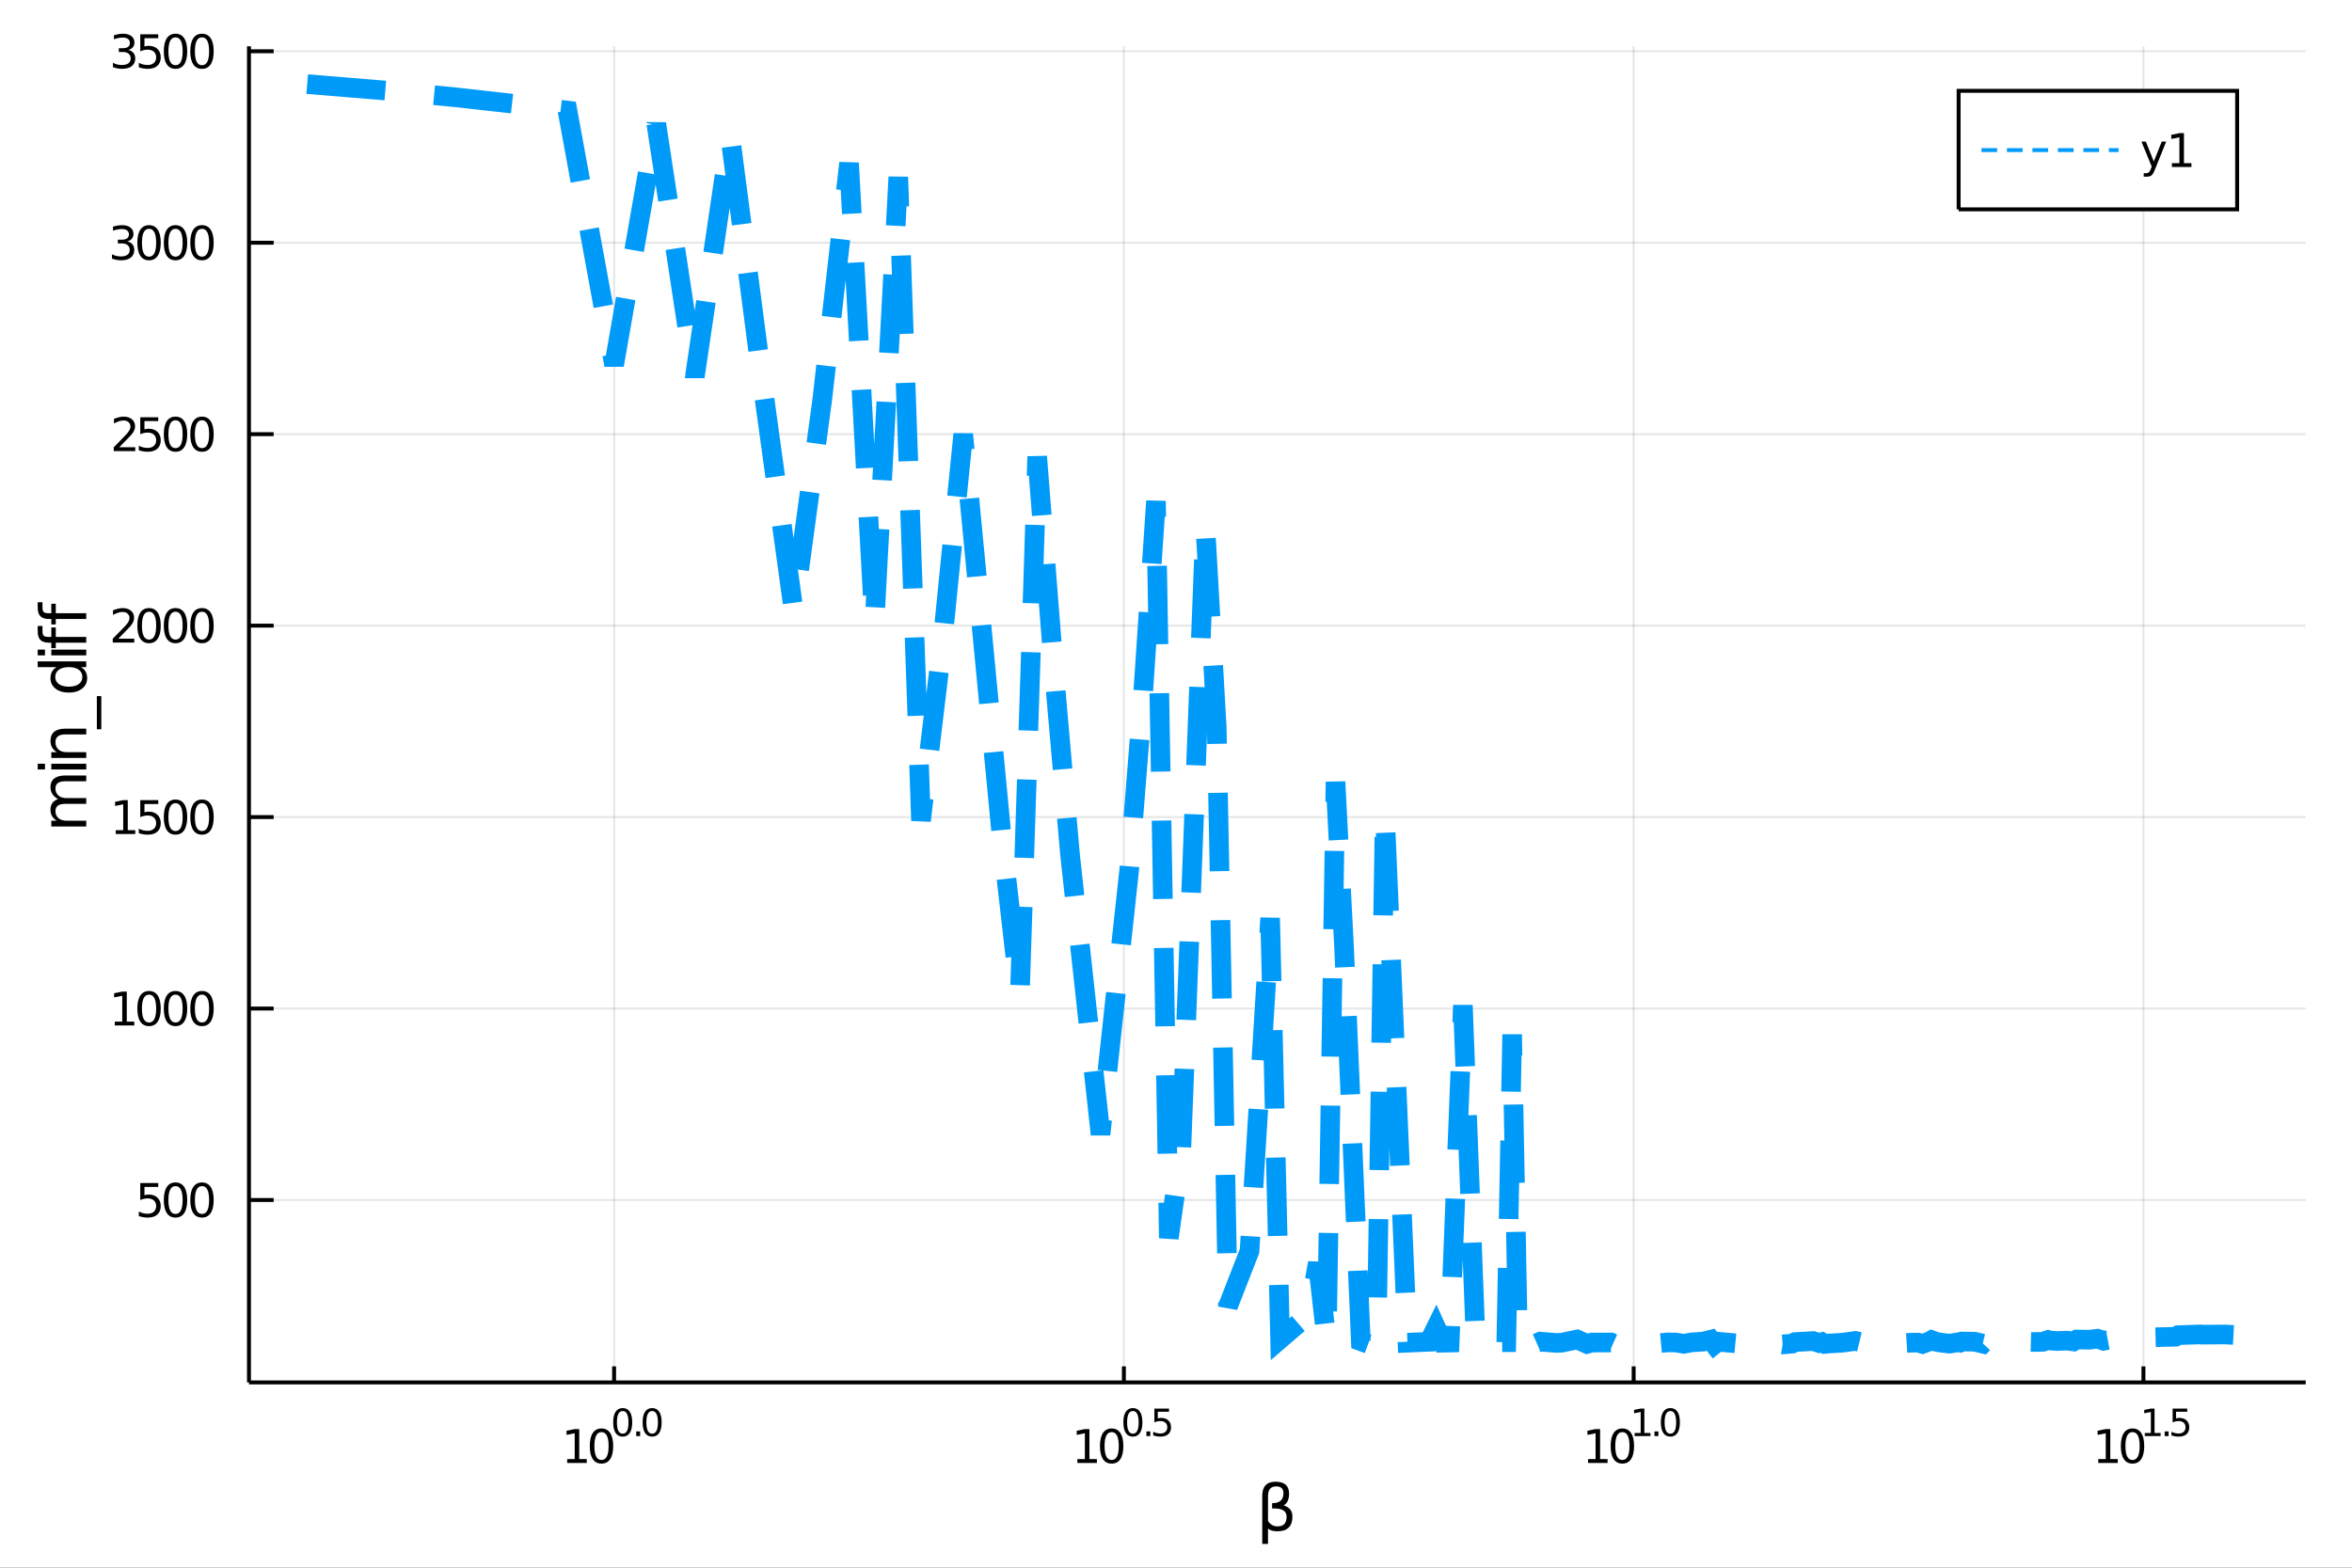 <?xml version="1.0" encoding="utf-8"?>
<svg xmlns="http://www.w3.org/2000/svg" xmlns:xlink="http://www.w3.org/1999/xlink" width="600" height="400" viewBox="0 0 2400 1600">
<rect x="0" y="0" width="2400" height="1600" fill="#333333" stroke="none"/>
<defs>
  <clipPath id="clip780">
    <rect x="0" y="0" width="2400" height="1600"/>
  </clipPath>
</defs>
<path clip-path="url(#clip780)" d="
M0 1600 L2400 1600 L2400 0 L0 0  Z
  " fill="#ffffff" fill-rule="evenodd" fill-opacity="1"/>
<defs>
  <clipPath id="clip781">
    <rect x="480" y="0" width="1681" height="1600"/>
  </clipPath>
</defs>
<path clip-path="url(#clip780)" d="
M254.056 1410.9 L2352.76 1410.9 L2352.76 47.244 L254.056 47.244  Z
  " fill="#ffffff" fill-rule="evenodd" fill-opacity="1"/>
<defs>
  <clipPath id="clip782">
    <rect x="254" y="47" width="2100" height="1365"/>
  </clipPath>
</defs>
<polyline clip-path="url(#clip782)" style="stroke:#000000; stroke-width:2; stroke-opacity:0.1; fill:none" points="
  626.634,1410.9 626.634,47.244 
  "/>
<polyline clip-path="url(#clip782)" style="stroke:#000000; stroke-width:2; stroke-opacity:0.1; fill:none" points="
  1146.82,1410.9 1146.82,47.244 
  "/>
<polyline clip-path="url(#clip782)" style="stroke:#000000; stroke-width:2; stroke-opacity:0.1; fill:none" points="
  1667,1410.9 1667,47.244 
  "/>
<polyline clip-path="url(#clip782)" style="stroke:#000000; stroke-width:2; stroke-opacity:0.1; fill:none" points="
  2187.18,1410.9 2187.18,47.244 
  "/>
<polyline clip-path="url(#clip780)" style="stroke:#000000; stroke-width:4; stroke-opacity:1; fill:none" points="
  254.056,1410.9 2352.76,1410.9 
  "/>
<polyline clip-path="url(#clip780)" style="stroke:#000000; stroke-width:4; stroke-opacity:1; fill:none" points="
  626.634,1410.9 626.634,1394.53 
  "/>
<polyline clip-path="url(#clip780)" style="stroke:#000000; stroke-width:4; stroke-opacity:1; fill:none" points="
  1146.82,1410.9 1146.82,1394.53 
  "/>
<polyline clip-path="url(#clip780)" style="stroke:#000000; stroke-width:4; stroke-opacity:1; fill:none" points="
  1667,1410.9 1667,1394.53 
  "/>
<polyline clip-path="url(#clip780)" style="stroke:#000000; stroke-width:4; stroke-opacity:1; fill:none" points="
  2187.18,1410.9 2187.18,1394.53 
  "/>
<path clip-path="url(#clip780)" d="M 0 0 M578.786 1489.17 L586.425 1489.17 L586.425 1462.8 L578.115 1464.47 L578.115 1460.21 L586.379 1458.54 L591.054 1458.54 L591.054 1489.17 L598.693 1489.17 L598.693 1493.1 L578.786 1493.1 L578.786 1489.17 Z" fill="#000000" fill-rule="evenodd" fill-opacity="1" /><path clip-path="url(#clip780)" d="M 0 0 M613.763 1461.62 Q610.152 1461.62 608.323 1465.19 Q606.517 1468.73 606.517 1475.86 Q606.517 1482.97 608.323 1486.53 Q610.152 1490.07 613.763 1490.07 Q617.397 1490.07 619.202 1486.53 Q621.031 1482.97 621.031 1475.86 Q621.031 1468.73 619.202 1465.19 Q617.397 1461.62 613.763 1461.62 M613.763 1457.92 Q619.573 1457.92 622.628 1462.53 Q625.707 1467.11 625.707 1475.86 Q625.707 1484.59 622.628 1489.19 Q619.573 1493.78 613.763 1493.78 Q607.953 1493.78 604.874 1489.19 Q601.818 1484.59 601.818 1475.86 Q601.818 1467.11 604.874 1462.53 Q607.953 1457.92 613.763 1457.92 Z" fill="#000000" fill-rule="evenodd" fill-opacity="1" /><path clip-path="url(#clip780)" d="M 0 0 M635.412 1440.11 Q632.478 1440.11 630.992 1443.01 Q629.525 1445.89 629.525 1451.68 Q629.525 1457.46 630.992 1460.35 Q632.478 1463.23 635.412 1463.23 Q638.365 1463.23 639.832 1460.35 Q641.318 1457.46 641.318 1451.68 Q641.318 1445.89 639.832 1443.01 Q638.365 1440.11 635.412 1440.11 M635.412 1437.11 Q640.133 1437.11 642.615 1440.85 Q645.117 1444.57 645.117 1451.68 Q645.117 1458.77 642.615 1462.51 Q640.133 1466.24 635.412 1466.24 Q630.691 1466.24 628.19 1462.51 Q625.707 1458.77 625.707 1451.68 Q625.707 1444.57 628.19 1440.85 Q630.691 1437.11 635.412 1437.11 Z" fill="#000000" fill-rule="evenodd" fill-opacity="1" /><path clip-path="url(#clip780)" d="M 0 0 M649.236 1460.92 L653.204 1460.92 L653.204 1465.69 L649.236 1465.69 L649.236 1460.92 Z" fill="#000000" fill-rule="evenodd" fill-opacity="1" /><path clip-path="url(#clip780)" d="M 0 0 M665.448 1440.11 Q662.514 1440.11 661.028 1443.01 Q659.561 1445.89 659.561 1451.68 Q659.561 1457.46 661.028 1460.35 Q662.514 1463.23 665.448 1463.23 Q668.401 1463.23 669.868 1460.35 Q671.354 1457.46 671.354 1451.68 Q671.354 1445.89 669.868 1443.01 Q668.401 1440.11 665.448 1440.11 M665.448 1437.11 Q670.169 1437.11 672.651 1440.85 Q675.153 1444.57 675.153 1451.68 Q675.153 1458.77 672.651 1462.51 Q670.169 1466.24 665.448 1466.24 Q660.727 1466.24 658.226 1462.51 Q655.743 1458.77 655.743 1451.68 Q655.743 1444.57 658.226 1440.85 Q660.727 1437.11 665.448 1437.11 Z" fill="#000000" fill-rule="evenodd" fill-opacity="1" /><path clip-path="url(#clip780)" d="M 0 0 M1099.37 1489.17 L1107.01 1489.17 L1107.01 1462.8 L1098.7 1464.47 L1098.7 1460.21 L1106.96 1458.54 L1111.64 1458.54 L1111.64 1489.17 L1119.28 1489.17 L1119.28 1493.1 L1099.37 1493.1 L1099.37 1489.17 Z" fill="#000000" fill-rule="evenodd" fill-opacity="1" /><path clip-path="url(#clip780)" d="M 0 0 M1134.35 1461.62 Q1130.74 1461.62 1128.91 1465.19 Q1127.1 1468.73 1127.1 1475.86 Q1127.1 1482.97 1128.91 1486.53 Q1130.74 1490.07 1134.35 1490.07 Q1137.98 1490.07 1139.79 1486.53 Q1141.62 1482.97 1141.62 1475.86 Q1141.62 1468.73 1139.79 1465.19 Q1137.98 1461.62 1134.35 1461.62 M1134.35 1457.92 Q1140.16 1457.92 1143.21 1462.53 Q1146.29 1467.11 1146.29 1475.86 Q1146.29 1484.59 1143.21 1489.19 Q1140.16 1493.78 1134.35 1493.78 Q1128.54 1493.78 1125.46 1489.19 Q1122.4 1484.59 1122.4 1475.86 Q1122.4 1467.11 1125.46 1462.53 Q1128.54 1457.92 1134.35 1457.92 Z" fill="#000000" fill-rule="evenodd" fill-opacity="1" /><path clip-path="url(#clip780)" d="M 0 0 M1156 1440.11 Q1153.06 1440.11 1151.58 1443.01 Q1150.11 1445.89 1150.11 1451.68 Q1150.11 1457.46 1151.58 1460.35 Q1153.06 1463.23 1156 1463.23 Q1158.95 1463.23 1160.42 1460.35 Q1161.9 1457.46 1161.9 1451.68 Q1161.9 1445.89 1160.42 1443.01 Q1158.95 1440.11 1156 1440.11 M1156 1437.11 Q1160.72 1437.11 1163.2 1440.85 Q1165.7 1444.57 1165.7 1451.68 Q1165.7 1458.77 1163.2 1462.51 Q1160.72 1466.24 1156 1466.24 Q1151.28 1466.24 1148.78 1462.51 Q1146.29 1458.77 1146.29 1451.68 Q1146.29 1444.57 1148.78 1440.85 Q1151.28 1437.11 1156 1437.11 Z" fill="#000000" fill-rule="evenodd" fill-opacity="1" /><path clip-path="url(#clip780)" d="M 0 0 M1169.82 1460.92 L1173.79 1460.92 L1173.79 1465.69 L1169.82 1465.69 L1169.82 1460.92 Z" fill="#000000" fill-rule="evenodd" fill-opacity="1" /><path clip-path="url(#clip780)" d="M 0 0 M1177.95 1437.61 L1192.86 1437.61 L1192.86 1440.81 L1181.43 1440.81 L1181.43 1447.69 Q1182.25 1447.41 1183.08 1447.28 Q1183.91 1447.13 1184.74 1447.13 Q1189.44 1447.13 1192.18 1449.71 Q1194.93 1452.28 1194.93 1456.68 Q1194.93 1461.22 1192.11 1463.74 Q1189.29 1466.24 1184.15 1466.24 Q1182.39 1466.24 1180.54 1465.94 Q1178.72 1465.64 1176.76 1465.04 L1176.76 1461.22 Q1178.45 1462.14 1180.26 1462.59 Q1182.07 1463.04 1184.08 1463.04 Q1187.33 1463.04 1189.23 1461.33 Q1191.13 1459.62 1191.13 1456.68 Q1191.13 1453.75 1189.23 1452.04 Q1187.33 1450.33 1184.08 1450.33 Q1182.55 1450.33 1181.03 1450.67 Q1179.53 1451 1177.95 1451.72 L1177.95 1437.61 Z" fill="#000000" fill-rule="evenodd" fill-opacity="1" /><path clip-path="url(#clip780)" d="M 0 0 M1620.49 1489.17 L1628.13 1489.17 L1628.13 1462.8 L1619.82 1464.47 L1619.82 1460.21 L1628.09 1458.54 L1632.76 1458.54 L1632.76 1489.17 L1640.4 1489.17 L1640.4 1493.1 L1620.49 1493.1 L1620.49 1489.17 Z" fill="#000000" fill-rule="evenodd" fill-opacity="1" /><path clip-path="url(#clip780)" d="M 0 0 M1655.47 1461.62 Q1651.86 1461.62 1650.03 1465.19 Q1648.23 1468.73 1648.23 1475.86 Q1648.23 1482.97 1650.03 1486.53 Q1651.86 1490.07 1655.47 1490.07 Q1659.11 1490.07 1660.91 1486.53 Q1662.74 1482.97 1662.74 1475.86 Q1662.74 1468.73 1660.91 1465.19 Q1659.11 1461.62 1655.47 1461.62 M1655.47 1457.92 Q1661.28 1457.92 1664.34 1462.53 Q1667.42 1467.11 1667.42 1475.86 Q1667.42 1484.59 1664.34 1489.19 Q1661.28 1493.78 1655.47 1493.78 Q1649.66 1493.78 1646.58 1489.19 Q1643.53 1484.59 1643.53 1475.86 Q1643.53 1467.11 1646.58 1462.53 Q1649.66 1457.92 1655.47 1457.92 Z" fill="#000000" fill-rule="evenodd" fill-opacity="1" /><path clip-path="url(#clip780)" d="M 0 0 M1667.96 1462.5 L1674.17 1462.5 L1674.17 1441.07 L1667.42 1442.43 L1667.42 1438.97 L1674.13 1437.61 L1677.93 1437.61 L1677.93 1462.5 L1684.14 1462.5 L1684.14 1465.69 L1667.96 1465.69 L1667.96 1462.5 Z" fill="#000000" fill-rule="evenodd" fill-opacity="1" /><path clip-path="url(#clip780)" d="M 0 0 M1688.25 1460.92 L1692.22 1460.92 L1692.22 1465.69 L1688.25 1465.69 L1688.25 1460.92 Z" fill="#000000" fill-rule="evenodd" fill-opacity="1" /><path clip-path="url(#clip780)" d="M 0 0 M1704.47 1440.11 Q1701.53 1440.11 1700.05 1443.01 Q1698.58 1445.89 1698.58 1451.68 Q1698.58 1457.46 1700.05 1460.35 Q1701.53 1463.23 1704.47 1463.23 Q1707.42 1463.23 1708.89 1460.35 Q1710.37 1457.46 1710.37 1451.68 Q1710.37 1445.89 1708.89 1443.01 Q1707.42 1440.11 1704.47 1440.11 M1704.47 1437.11 Q1709.19 1437.11 1711.67 1440.85 Q1714.17 1444.57 1714.17 1451.68 Q1714.17 1458.77 1711.67 1462.51 Q1709.19 1466.24 1704.47 1466.24 Q1699.75 1466.24 1697.24 1462.51 Q1694.76 1458.77 1694.76 1451.68 Q1694.76 1444.57 1697.24 1440.85 Q1699.75 1437.11 1704.47 1437.11 Z" fill="#000000" fill-rule="evenodd" fill-opacity="1" /><path clip-path="url(#clip780)" d="M 0 0 M2141.08 1489.17 L2148.72 1489.17 L2148.72 1462.8 L2140.41 1464.47 L2140.41 1460.21 L2148.67 1458.54 L2153.35 1458.54 L2153.35 1489.17 L2160.99 1489.17 L2160.99 1493.1 L2141.08 1493.1 L2141.08 1489.17 Z" fill="#000000" fill-rule="evenodd" fill-opacity="1" /><path clip-path="url(#clip780)" d="M 0 0 M2176.06 1461.62 Q2172.45 1461.62 2170.62 1465.19 Q2168.81 1468.73 2168.81 1475.86 Q2168.81 1482.97 2170.62 1486.53 Q2172.45 1490.07 2176.06 1490.07 Q2179.69 1490.07 2181.5 1486.53 Q2183.33 1482.97 2183.33 1475.86 Q2183.33 1468.73 2181.5 1465.19 Q2179.69 1461.62 2176.06 1461.62 M2176.06 1457.92 Q2181.87 1457.92 2184.92 1462.53 Q2188 1467.11 2188 1475.86 Q2188 1484.59 2184.92 1489.19 Q2181.87 1493.78 2176.06 1493.78 Q2170.25 1493.78 2167.17 1489.19 Q2164.11 1484.59 2164.11 1475.86 Q2164.11 1467.11 2167.17 1462.53 Q2170.25 1457.92 2176.06 1457.92 Z" fill="#000000" fill-rule="evenodd" fill-opacity="1" /><path clip-path="url(#clip780)" d="M 0 0 M2188.55 1462.5 L2194.75 1462.5 L2194.75 1441.07 L2188 1442.43 L2188 1438.97 L2194.72 1437.61 L2198.52 1437.61 L2198.52 1462.5 L2204.72 1462.5 L2204.72 1465.69 L2188.55 1465.69 L2188.55 1462.5 Z" fill="#000000" fill-rule="evenodd" fill-opacity="1" /><path clip-path="url(#clip780)" d="M 0 0 M2208.84 1460.92 L2212.81 1460.92 L2212.81 1465.69 L2208.84 1465.69 L2208.84 1460.92 Z" fill="#000000" fill-rule="evenodd" fill-opacity="1" /><path clip-path="url(#clip780)" d="M 0 0 M2216.97 1437.61 L2231.88 1437.61 L2231.88 1440.81 L2220.45 1440.81 L2220.45 1447.69 Q2221.27 1447.41 2222.1 1447.28 Q2222.93 1447.13 2223.76 1447.13 Q2228.46 1447.13 2231.2 1449.71 Q2233.95 1452.28 2233.95 1456.68 Q2233.95 1461.22 2231.13 1463.74 Q2228.31 1466.24 2223.17 1466.24 Q2221.4 1466.24 2219.56 1465.94 Q2217.74 1465.64 2215.78 1465.04 L2215.78 1461.22 Q2217.47 1462.14 2219.28 1462.59 Q2221.08 1463.04 2223.1 1463.04 Q2226.35 1463.04 2228.25 1461.33 Q2230.15 1459.62 2230.15 1456.68 Q2230.15 1453.75 2228.25 1452.04 Q2226.35 1450.33 2223.1 1450.33 Q2221.57 1450.33 2220.05 1450.67 Q2218.55 1451 2216.97 1451.72 L2216.97 1437.61 Z" fill="#000000" fill-rule="evenodd" fill-opacity="1" /><path clip-path="url(#clip780)" d="M 0 0 M1293.89 1559.99 L1293.89 1575.74 L1288 1575.74 L1288 1526.76 Q1288 1512.25 1301.56 1512.25 Q1315.37 1512.25 1315.37 1524.5 Q1315.37 1533.22 1309.9 1536.4 Q1318.81 1539.27 1318.81 1547.77 Q1318.81 1562.85 1303.47 1562.85 Q1296.72 1562.85 1293.89 1559.99 M1293.89 1552.35 Q1297.42 1557.86 1303.69 1557.86 Q1312.86 1557.86 1312.86 1547.86 Q1312.86 1538.89 1298.09 1539.59 L1298.09 1534.18 Q1309.64 1534.18 1309.64 1523.99 Q1309.64 1517.02 1302.2 1517.02 Q1293.89 1517.02 1293.89 1526.95 L1293.89 1552.35 Z" fill="#000000" fill-rule="evenodd" fill-opacity="1" /><polyline clip-path="url(#clip782)" style="stroke:#000000; stroke-width:2; stroke-opacity:0.1; fill:none" points="
  254.056,1224.73 2352.76,1224.73 
  "/>
<polyline clip-path="url(#clip782)" style="stroke:#000000; stroke-width:2; stroke-opacity:0.1; fill:none" points="
  254.056,1029.33 2352.76,1029.33 
  "/>
<polyline clip-path="url(#clip782)" style="stroke:#000000; stroke-width:2; stroke-opacity:0.1; fill:none" points="
  254.056,833.926 2352.76,833.926 
  "/>
<polyline clip-path="url(#clip782)" style="stroke:#000000; stroke-width:2; stroke-opacity:0.1; fill:none" points="
  254.056,638.524 2352.76,638.524 
  "/>
<polyline clip-path="url(#clip782)" style="stroke:#000000; stroke-width:2; stroke-opacity:0.1; fill:none" points="
  254.056,443.122 2352.76,443.122 
  "/>
<polyline clip-path="url(#clip782)" style="stroke:#000000; stroke-width:2; stroke-opacity:0.1; fill:none" points="
  254.056,247.72 2352.76,247.72 
  "/>
<polyline clip-path="url(#clip782)" style="stroke:#000000; stroke-width:2; stroke-opacity:0.1; fill:none" points="
  254.056,52.318 2352.76,52.318 
  "/>
<polyline clip-path="url(#clip780)" style="stroke:#000000; stroke-width:4; stroke-opacity:1; fill:none" points="
  254.056,1410.9 254.056,47.244 
  "/>
<polyline clip-path="url(#clip780)" style="stroke:#000000; stroke-width:4; stroke-opacity:1; fill:none" points="
  254.056,1224.73 279.24,1224.73 
  "/>
<polyline clip-path="url(#clip780)" style="stroke:#000000; stroke-width:4; stroke-opacity:1; fill:none" points="
  254.056,1029.33 279.24,1029.33 
  "/>
<polyline clip-path="url(#clip780)" style="stroke:#000000; stroke-width:4; stroke-opacity:1; fill:none" points="
  254.056,833.926 279.24,833.926 
  "/>
<polyline clip-path="url(#clip780)" style="stroke:#000000; stroke-width:4; stroke-opacity:1; fill:none" points="
  254.056,638.524 279.24,638.524 
  "/>
<polyline clip-path="url(#clip780)" style="stroke:#000000; stroke-width:4; stroke-opacity:1; fill:none" points="
  254.056,443.122 279.24,443.122 
  "/>
<polyline clip-path="url(#clip780)" style="stroke:#000000; stroke-width:4; stroke-opacity:1; fill:none" points="
  254.056,247.72 279.24,247.72 
  "/>
<polyline clip-path="url(#clip780)" style="stroke:#000000; stroke-width:4; stroke-opacity:1; fill:none" points="
  254.056,52.318 279.24,52.318 
  "/>
<path clip-path="url(#clip780)" d="M 0 0 M143.126 1207.45 L161.482 1207.45 L161.482 1211.39 L147.408 1211.39 L147.408 1219.86 Q148.427 1219.51 149.445 1219.35 Q150.464 1219.16 151.482 1219.16 Q157.269 1219.16 160.649 1222.33 Q164.028 1225.51 164.028 1230.92 Q164.028 1236.5 160.556 1239.6 Q157.084 1242.68 150.765 1242.68 Q148.589 1242.68 146.32 1242.31 Q144.075 1241.94 141.667 1241.2 L141.667 1236.5 Q143.751 1237.64 145.973 1238.19 Q148.195 1238.75 150.672 1238.75 Q154.677 1238.75 157.015 1236.64 Q159.353 1234.53 159.353 1230.92 Q159.353 1227.31 157.015 1225.2 Q154.677 1223.1 150.672 1223.1 Q148.797 1223.1 146.922 1223.51 Q145.07 1223.93 143.126 1224.81 L143.126 1207.45 Z" fill="#000000" fill-rule="evenodd" fill-opacity="1" /><path clip-path="url(#clip780)" d="M 0 0 M179.098 1210.53 Q175.487 1210.53 173.658 1214.09 Q171.852 1217.64 171.852 1224.76 Q171.852 1231.87 173.658 1235.44 Q175.487 1238.98 179.098 1238.98 Q182.732 1238.98 184.538 1235.44 Q186.366 1231.87 186.366 1224.76 Q186.366 1217.64 184.538 1214.09 Q182.732 1210.53 179.098 1210.53 M179.098 1206.83 Q184.908 1206.83 187.963 1211.43 Q191.042 1216.02 191.042 1224.76 Q191.042 1233.49 187.963 1238.1 Q184.908 1242.68 179.098 1242.68 Q173.288 1242.68 170.209 1238.1 Q167.153 1233.49 167.153 1224.76 Q167.153 1216.02 170.209 1211.43 Q173.288 1206.83 179.098 1206.83 Z" fill="#000000" fill-rule="evenodd" fill-opacity="1" /><path clip-path="url(#clip780)" d="M 0 0 M206.112 1210.53 Q202.5 1210.53 200.672 1214.09 Q198.866 1217.64 198.866 1224.76 Q198.866 1231.87 200.672 1235.44 Q202.5 1238.98 206.112 1238.98 Q209.746 1238.98 211.551 1235.44 Q213.38 1231.87 213.38 1224.76 Q213.38 1217.64 211.551 1214.09 Q209.746 1210.53 206.112 1210.53 M206.112 1206.83 Q211.922 1206.83 214.977 1211.43 Q218.056 1216.02 218.056 1224.76 Q218.056 1233.49 214.977 1238.1 Q211.922 1242.68 206.112 1242.68 Q200.301 1242.68 197.223 1238.1 Q194.167 1233.49 194.167 1224.76 Q194.167 1216.02 197.223 1211.43 Q200.301 1206.83 206.112 1206.83 Z" fill="#000000" fill-rule="evenodd" fill-opacity="1" /><path clip-path="url(#clip780)" d="M 0 0 M117.107 1042.67 L124.746 1042.67 L124.746 1016.31 L116.436 1017.97 L116.436 1013.71 L124.7 1012.05 L129.376 1012.05 L129.376 1042.67 L137.015 1042.67 L137.015 1046.61 L117.107 1046.61 L117.107 1042.67 Z" fill="#000000" fill-rule="evenodd" fill-opacity="1" /><path clip-path="url(#clip780)" d="M 0 0 M152.084 1015.13 Q148.473 1015.13 146.644 1018.69 Q144.839 1022.23 144.839 1029.36 Q144.839 1036.47 146.644 1040.03 Q148.473 1043.58 152.084 1043.58 Q155.718 1043.58 157.524 1040.03 Q159.353 1036.47 159.353 1029.36 Q159.353 1022.23 157.524 1018.69 Q155.718 1015.13 152.084 1015.13 M152.084 1011.42 Q157.894 1011.42 160.95 1016.03 Q164.028 1020.61 164.028 1029.36 Q164.028 1038.09 160.95 1042.7 Q157.894 1047.28 152.084 1047.28 Q146.274 1047.28 143.195 1042.7 Q140.14 1038.09 140.14 1029.36 Q140.14 1020.61 143.195 1016.03 Q146.274 1011.42 152.084 1011.42 Z" fill="#000000" fill-rule="evenodd" fill-opacity="1" /><path clip-path="url(#clip780)" d="M 0 0 M179.098 1015.13 Q175.487 1015.13 173.658 1018.69 Q171.852 1022.23 171.852 1029.36 Q171.852 1036.47 173.658 1040.03 Q175.487 1043.58 179.098 1043.58 Q182.732 1043.58 184.538 1040.03 Q186.366 1036.47 186.366 1029.36 Q186.366 1022.23 184.538 1018.69 Q182.732 1015.13 179.098 1015.13 M179.098 1011.42 Q184.908 1011.42 187.963 1016.03 Q191.042 1020.61 191.042 1029.36 Q191.042 1038.09 187.963 1042.7 Q184.908 1047.28 179.098 1047.28 Q173.288 1047.28 170.209 1042.7 Q167.153 1038.09 167.153 1029.36 Q167.153 1020.61 170.209 1016.03 Q173.288 1011.42 179.098 1011.42 Z" fill="#000000" fill-rule="evenodd" fill-opacity="1" /><path clip-path="url(#clip780)" d="M 0 0 M206.112 1015.13 Q202.5 1015.13 200.672 1018.69 Q198.866 1022.23 198.866 1029.36 Q198.866 1036.47 200.672 1040.03 Q202.5 1043.58 206.112 1043.58 Q209.746 1043.58 211.551 1040.03 Q213.38 1036.47 213.38 1029.36 Q213.38 1022.23 211.551 1018.69 Q209.746 1015.13 206.112 1015.13 M206.112 1011.42 Q211.922 1011.42 214.977 1016.03 Q218.056 1020.61 218.056 1029.36 Q218.056 1038.09 214.977 1042.7 Q211.922 1047.28 206.112 1047.28 Q200.301 1047.28 197.223 1042.7 Q194.167 1038.09 194.167 1029.36 Q194.167 1020.61 197.223 1016.03 Q200.301 1011.42 206.112 1011.42 Z" fill="#000000" fill-rule="evenodd" fill-opacity="1" /><path clip-path="url(#clip780)" d="M 0 0 M118.103 847.271 L125.742 847.271 L125.742 820.905 L117.431 822.572 L117.431 818.313 L125.695 816.646 L130.371 816.646 L130.371 847.271 L138.01 847.271 L138.01 851.206 L118.103 851.206 L118.103 847.271 Z" fill="#000000" fill-rule="evenodd" fill-opacity="1" /><path clip-path="url(#clip780)" d="M 0 0 M143.126 816.646 L161.482 816.646 L161.482 820.581 L147.408 820.581 L147.408 829.053 Q148.427 828.706 149.445 828.544 Q150.464 828.359 151.482 828.359 Q157.269 828.359 160.649 831.53 Q164.028 834.702 164.028 840.118 Q164.028 845.697 160.556 848.799 Q157.084 851.877 150.765 851.877 Q148.589 851.877 146.32 851.507 Q144.075 851.137 141.667 850.396 L141.667 845.697 Q143.751 846.831 145.973 847.387 Q148.195 847.942 150.672 847.942 Q154.677 847.942 157.015 845.836 Q159.353 843.729 159.353 840.118 Q159.353 836.507 157.015 834.401 Q154.677 832.294 150.672 832.294 Q148.797 832.294 146.922 832.711 Q145.07 833.127 143.126 834.007 L143.126 816.646 Z" fill="#000000" fill-rule="evenodd" fill-opacity="1" /><path clip-path="url(#clip780)" d="M 0 0 M179.098 819.725 Q175.487 819.725 173.658 823.29 Q171.852 826.831 171.852 833.961 Q171.852 841.067 173.658 844.632 Q175.487 848.174 179.098 848.174 Q182.732 848.174 184.538 844.632 Q186.366 841.067 186.366 833.961 Q186.366 826.831 184.538 823.29 Q182.732 819.725 179.098 819.725 M179.098 816.021 Q184.908 816.021 187.963 820.628 Q191.042 825.211 191.042 833.961 Q191.042 842.688 187.963 847.294 Q184.908 851.877 179.098 851.877 Q173.288 851.877 170.209 847.294 Q167.153 842.688 167.153 833.961 Q167.153 825.211 170.209 820.628 Q173.288 816.021 179.098 816.021 Z" fill="#000000" fill-rule="evenodd" fill-opacity="1" /><path clip-path="url(#clip780)" d="M 0 0 M206.112 819.725 Q202.5 819.725 200.672 823.29 Q198.866 826.831 198.866 833.961 Q198.866 841.067 200.672 844.632 Q202.5 848.174 206.112 848.174 Q209.746 848.174 211.551 844.632 Q213.38 841.067 213.38 833.961 Q213.38 826.831 211.551 823.29 Q209.746 819.725 206.112 819.725 M206.112 816.021 Q211.922 816.021 214.977 820.628 Q218.056 825.211 218.056 833.961 Q218.056 842.688 214.977 847.294 Q211.922 851.877 206.112 851.877 Q200.301 851.877 197.223 847.294 Q194.167 842.688 194.167 833.961 Q194.167 825.211 197.223 820.628 Q200.301 816.021 206.112 816.021 Z" fill="#000000" fill-rule="evenodd" fill-opacity="1" /><path clip-path="url(#clip780)" d="M 0 0 M120.695 651.869 L137.015 651.869 L137.015 655.804 L115.07 655.804 L115.07 651.869 Q117.732 649.114 122.316 644.485 Q126.922 639.832 128.103 638.489 Q130.348 635.966 131.228 634.23 Q132.13 632.471 132.13 630.781 Q132.13 628.026 130.186 626.29 Q128.265 624.554 125.163 624.554 Q122.964 624.554 120.51 625.318 Q118.08 626.082 115.302 627.633 L115.302 622.911 Q118.126 621.776 120.58 621.198 Q123.033 620.619 125.07 620.619 Q130.441 620.619 133.635 623.304 Q136.829 625.989 136.829 630.48 Q136.829 632.61 136.019 634.531 Q135.232 636.429 133.126 639.022 Q132.547 639.693 129.445 642.91 Q126.343 646.105 120.695 651.869 Z" fill="#000000" fill-rule="evenodd" fill-opacity="1" /><path clip-path="url(#clip780)" d="M 0 0 M152.084 624.323 Q148.473 624.323 146.644 627.887 Q144.839 631.429 144.839 638.559 Q144.839 645.665 146.644 649.23 Q148.473 652.772 152.084 652.772 Q155.718 652.772 157.524 649.23 Q159.353 645.665 159.353 638.559 Q159.353 631.429 157.524 627.887 Q155.718 624.323 152.084 624.323 M152.084 620.619 Q157.894 620.619 160.95 625.225 Q164.028 629.809 164.028 638.559 Q164.028 647.285 160.95 651.892 Q157.894 656.475 152.084 656.475 Q146.274 656.475 143.195 651.892 Q140.14 647.285 140.14 638.559 Q140.14 629.809 143.195 625.225 Q146.274 620.619 152.084 620.619 Z" fill="#000000" fill-rule="evenodd" fill-opacity="1" /><path clip-path="url(#clip780)" d="M 0 0 M179.098 624.323 Q175.487 624.323 173.658 627.887 Q171.852 631.429 171.852 638.559 Q171.852 645.665 173.658 649.23 Q175.487 652.772 179.098 652.772 Q182.732 652.772 184.538 649.23 Q186.366 645.665 186.366 638.559 Q186.366 631.429 184.538 627.887 Q182.732 624.323 179.098 624.323 M179.098 620.619 Q184.908 620.619 187.963 625.225 Q191.042 629.809 191.042 638.559 Q191.042 647.285 187.963 651.892 Q184.908 656.475 179.098 656.475 Q173.288 656.475 170.209 651.892 Q167.153 647.285 167.153 638.559 Q167.153 629.809 170.209 625.225 Q173.288 620.619 179.098 620.619 Z" fill="#000000" fill-rule="evenodd" fill-opacity="1" /><path clip-path="url(#clip780)" d="M 0 0 M206.112 624.323 Q202.5 624.323 200.672 627.887 Q198.866 631.429 198.866 638.559 Q198.866 645.665 200.672 649.23 Q202.5 652.772 206.112 652.772 Q209.746 652.772 211.551 649.23 Q213.38 645.665 213.38 638.559 Q213.38 631.429 211.551 627.887 Q209.746 624.323 206.112 624.323 M206.112 620.619 Q211.922 620.619 214.977 625.225 Q218.056 629.809 218.056 638.559 Q218.056 647.285 214.977 651.892 Q211.922 656.475 206.112 656.475 Q200.301 656.475 197.223 651.892 Q194.167 647.285 194.167 638.559 Q194.167 629.809 197.223 625.225 Q200.301 620.619 206.112 620.619 Z" fill="#000000" fill-rule="evenodd" fill-opacity="1" /><path clip-path="url(#clip780)" d="M 0 0 M121.691 456.467 L138.01 456.467 L138.01 460.402 L116.066 460.402 L116.066 456.467 Q118.728 453.712 123.311 449.082 Q127.917 444.43 129.098 443.087 Q131.343 440.564 132.223 438.828 Q133.126 437.069 133.126 435.379 Q133.126 432.624 131.181 430.888 Q129.26 429.152 126.158 429.152 Q123.959 429.152 121.505 429.916 Q119.075 430.68 116.297 432.231 L116.297 427.508 Q119.121 426.374 121.575 425.796 Q124.029 425.217 126.066 425.217 Q131.436 425.217 134.63 427.902 Q137.825 430.587 137.825 435.078 Q137.825 437.208 137.015 439.129 Q136.228 441.027 134.121 443.62 Q133.542 444.291 130.441 447.508 Q127.339 450.703 121.691 456.467 Z" fill="#000000" fill-rule="evenodd" fill-opacity="1" /><path clip-path="url(#clip780)" d="M 0 0 M143.126 425.842 L161.482 425.842 L161.482 429.777 L147.408 429.777 L147.408 438.249 Q148.427 437.902 149.445 437.74 Q150.464 437.555 151.482 437.555 Q157.269 437.555 160.649 440.726 Q164.028 443.897 164.028 449.314 Q164.028 454.893 160.556 457.994 Q157.084 461.073 150.765 461.073 Q148.589 461.073 146.32 460.703 Q144.075 460.332 141.667 459.592 L141.667 454.893 Q143.751 456.027 145.973 456.582 Q148.195 457.138 150.672 457.138 Q154.677 457.138 157.015 455.031 Q159.353 452.925 159.353 449.314 Q159.353 445.703 157.015 443.596 Q154.677 441.49 150.672 441.49 Q148.797 441.49 146.922 441.907 Q145.07 442.323 143.126 443.203 L143.126 425.842 Z" fill="#000000" fill-rule="evenodd" fill-opacity="1" /><path clip-path="url(#clip780)" d="M 0 0 M179.098 428.921 Q175.487 428.921 173.658 432.485 Q171.852 436.027 171.852 443.157 Q171.852 450.263 173.658 453.828 Q175.487 457.369 179.098 457.369 Q182.732 457.369 184.538 453.828 Q186.366 450.263 186.366 443.157 Q186.366 436.027 184.538 432.485 Q182.732 428.921 179.098 428.921 M179.098 425.217 Q184.908 425.217 187.963 429.823 Q191.042 434.407 191.042 443.157 Q191.042 451.883 187.963 456.49 Q184.908 461.073 179.098 461.073 Q173.288 461.073 170.209 456.49 Q167.153 451.883 167.153 443.157 Q167.153 434.407 170.209 429.823 Q173.288 425.217 179.098 425.217 Z" fill="#000000" fill-rule="evenodd" fill-opacity="1" /><path clip-path="url(#clip780)" d="M 0 0 M206.112 428.921 Q202.5 428.921 200.672 432.485 Q198.866 436.027 198.866 443.157 Q198.866 450.263 200.672 453.828 Q202.5 457.369 206.112 457.369 Q209.746 457.369 211.551 453.828 Q213.38 450.263 213.38 443.157 Q213.38 436.027 211.551 432.485 Q209.746 428.921 206.112 428.921 M206.112 425.217 Q211.922 425.217 214.977 429.823 Q218.056 434.407 218.056 443.157 Q218.056 451.883 214.977 456.49 Q211.922 461.073 206.112 461.073 Q200.301 461.073 197.223 456.49 Q194.167 451.883 194.167 443.157 Q194.167 434.407 197.223 429.823 Q200.301 425.217 206.112 425.217 Z" fill="#000000" fill-rule="evenodd" fill-opacity="1" /><path clip-path="url(#clip780)" d="M 0 0 M129.885 246.366 Q133.242 247.083 135.117 249.352 Q137.015 251.62 137.015 254.953 Q137.015 260.069 133.496 262.87 Q129.978 265.671 123.496 265.671 Q121.32 265.671 119.006 265.231 Q116.714 264.815 114.26 263.958 L114.26 259.444 Q116.205 260.578 118.519 261.157 Q120.834 261.736 123.357 261.736 Q127.755 261.736 130.047 260 Q132.362 258.264 132.362 254.953 Q132.362 251.898 130.209 250.185 Q128.08 248.449 124.26 248.449 L120.232 248.449 L120.232 244.606 L124.445 244.606 Q127.894 244.606 129.723 243.241 Q131.552 241.852 131.552 239.259 Q131.552 236.597 129.654 235.185 Q127.779 233.75 124.26 233.75 Q122.339 233.75 120.14 234.167 Q117.941 234.583 115.302 235.463 L115.302 231.296 Q117.964 230.555 120.279 230.185 Q122.617 229.815 124.677 229.815 Q130.001 229.815 133.103 232.245 Q136.204 234.653 136.204 238.773 Q136.204 241.643 134.561 243.634 Q132.917 245.602 129.885 246.366 Z" fill="#000000" fill-rule="evenodd" fill-opacity="1" /><path clip-path="url(#clip780)" d="M 0 0 M152.084 233.518 Q148.473 233.518 146.644 237.083 Q144.839 240.625 144.839 247.754 Q144.839 254.861 146.644 258.426 Q148.473 261.967 152.084 261.967 Q155.718 261.967 157.524 258.426 Q159.353 254.861 159.353 247.754 Q159.353 240.625 157.524 237.083 Q155.718 233.518 152.084 233.518 M152.084 229.815 Q157.894 229.815 160.95 234.421 Q164.028 239.004 164.028 247.754 Q164.028 256.481 160.95 261.088 Q157.894 265.671 152.084 265.671 Q146.274 265.671 143.195 261.088 Q140.14 256.481 140.14 247.754 Q140.14 239.004 143.195 234.421 Q146.274 229.815 152.084 229.815 Z" fill="#000000" fill-rule="evenodd" fill-opacity="1" /><path clip-path="url(#clip780)" d="M 0 0 M179.098 233.518 Q175.487 233.518 173.658 237.083 Q171.852 240.625 171.852 247.754 Q171.852 254.861 173.658 258.426 Q175.487 261.967 179.098 261.967 Q182.732 261.967 184.538 258.426 Q186.366 254.861 186.366 247.754 Q186.366 240.625 184.538 237.083 Q182.732 233.518 179.098 233.518 M179.098 229.815 Q184.908 229.815 187.963 234.421 Q191.042 239.004 191.042 247.754 Q191.042 256.481 187.963 261.088 Q184.908 265.671 179.098 265.671 Q173.288 265.671 170.209 261.088 Q167.153 256.481 167.153 247.754 Q167.153 239.004 170.209 234.421 Q173.288 229.815 179.098 229.815 Z" fill="#000000" fill-rule="evenodd" fill-opacity="1" /><path clip-path="url(#clip780)" d="M 0 0 M206.112 233.518 Q202.5 233.518 200.672 237.083 Q198.866 240.625 198.866 247.754 Q198.866 254.861 200.672 258.426 Q202.5 261.967 206.112 261.967 Q209.746 261.967 211.551 258.426 Q213.38 254.861 213.38 247.754 Q213.38 240.625 211.551 237.083 Q209.746 233.518 206.112 233.518 M206.112 229.815 Q211.922 229.815 214.977 234.421 Q218.056 239.004 218.056 247.754 Q218.056 256.481 214.977 261.088 Q211.922 265.671 206.112 265.671 Q200.301 265.671 197.223 261.088 Q194.167 256.481 194.167 247.754 Q194.167 239.004 197.223 234.421 Q200.301 229.815 206.112 229.815 Z" fill="#000000" fill-rule="evenodd" fill-opacity="1" /><path clip-path="url(#clip780)" d="M 0 0 M130.88 50.963 Q134.237 51.681 136.112 53.95 Q138.01 56.218 138.01 59.551 Q138.01 64.667 134.492 67.468 Q130.973 70.269 124.492 70.269 Q122.316 70.269 120.001 69.829 Q117.709 69.412 115.256 68.556 L115.256 64.042 Q117.2 65.176 119.515 65.755 Q121.83 66.334 124.353 66.334 Q128.751 66.334 131.042 64.598 Q133.357 62.861 133.357 59.551 Q133.357 56.496 131.205 54.783 Q129.075 53.047 125.255 53.047 L121.228 53.047 L121.228 49.204 L125.441 49.204 Q128.89 49.204 130.718 47.839 Q132.547 46.45 132.547 43.857 Q132.547 41.195 130.649 39.783 Q128.774 38.348 125.255 38.348 Q123.334 38.348 121.135 38.764 Q118.936 39.181 116.297 40.061 L116.297 35.894 Q118.959 35.153 121.274 34.783 Q123.612 34.413 125.672 34.413 Q130.996 34.413 134.098 36.843 Q137.2 39.251 137.2 43.371 Q137.2 46.241 135.556 48.232 Q133.913 50.2 130.88 50.963 Z" fill="#000000" fill-rule="evenodd" fill-opacity="1" /><path clip-path="url(#clip780)" d="M 0 0 M143.126 35.038 L161.482 35.038 L161.482 38.973 L147.408 38.973 L147.408 47.445 Q148.427 47.098 149.445 46.936 Q150.464 46.751 151.482 46.751 Q157.269 46.751 160.649 49.922 Q164.028 53.093 164.028 58.51 Q164.028 64.088 160.556 67.19 Q157.084 70.269 150.765 70.269 Q148.589 70.269 146.32 69.898 Q144.075 69.528 141.667 68.787 L141.667 64.088 Q143.751 65.223 145.973 65.778 Q148.195 66.334 150.672 66.334 Q154.677 66.334 157.015 64.227 Q159.353 62.121 159.353 58.51 Q159.353 54.899 157.015 52.792 Q154.677 50.686 150.672 50.686 Q148.797 50.686 146.922 51.102 Q145.07 51.519 143.126 52.399 L143.126 35.038 Z" fill="#000000" fill-rule="evenodd" fill-opacity="1" /><path clip-path="url(#clip780)" d="M 0 0 M179.098 38.116 Q175.487 38.116 173.658 41.681 Q171.852 45.223 171.852 52.352 Q171.852 59.459 173.658 63.024 Q175.487 66.565 179.098 66.565 Q182.732 66.565 184.538 63.024 Q186.366 59.459 186.366 52.352 Q186.366 45.223 184.538 41.681 Q182.732 38.116 179.098 38.116 M179.098 34.413 Q184.908 34.413 187.963 39.019 Q191.042 43.602 191.042 52.352 Q191.042 61.079 187.963 65.686 Q184.908 70.269 179.098 70.269 Q173.288 70.269 170.209 65.686 Q167.153 61.079 167.153 52.352 Q167.153 43.602 170.209 39.019 Q173.288 34.413 179.098 34.413 Z" fill="#000000" fill-rule="evenodd" fill-opacity="1" /><path clip-path="url(#clip780)" d="M 0 0 M206.112 38.116 Q202.5 38.116 200.672 41.681 Q198.866 45.223 198.866 52.352 Q198.866 59.459 200.672 63.024 Q202.5 66.565 206.112 66.565 Q209.746 66.565 211.551 63.024 Q213.38 59.459 213.38 52.352 Q213.38 45.223 211.551 41.681 Q209.746 38.116 206.112 38.116 M206.112 34.413 Q211.922 34.413 214.977 39.019 Q218.056 43.602 218.056 52.352 Q218.056 61.079 214.977 65.686 Q211.922 70.269 206.112 70.269 Q200.301 70.269 197.223 65.686 Q194.167 61.079 194.167 52.352 Q194.167 43.602 197.223 39.019 Q200.301 34.413 206.112 34.413 Z" fill="#000000" fill-rule="evenodd" fill-opacity="1" /><path clip-path="url(#clip780)" d="M 0 0 M59.199 815.533 Q55.253 813.336 53.375 810.281 Q51.497 807.225 51.497 803.088 Q51.497 797.518 55.412 794.494 Q59.295 791.47 66.488 791.47 L88.004 791.47 L88.004 797.358 L66.679 797.358 Q61.555 797.358 59.072 799.173 Q56.589 800.987 56.589 804.711 Q56.589 809.262 59.613 811.904 Q62.637 814.546 67.857 814.546 L88.004 814.546 L88.004 820.434 L66.679 820.434 Q61.523 820.434 59.072 822.248 Q56.589 824.063 56.589 827.85 Q56.589 832.338 59.645 834.98 Q62.669 837.622 67.857 837.622 L88.004 837.622 L88.004 843.51 L52.356 843.51 L52.356 837.622 L57.894 837.622 Q54.616 835.616 53.056 832.815 Q51.497 830.015 51.497 826.163 Q51.497 822.28 53.47 819.575 Q55.444 816.838 59.199 815.533 Z" fill="#000000" fill-rule="evenodd" fill-opacity="1" /><path clip-path="url(#clip780)" d="M 0 0 M52.356 785.327 L52.356 779.471 L88.004 779.471 L88.004 785.327 L52.356 785.327 M38.479 785.327 L38.479 779.471 L45.895 779.471 L45.895 785.327 L38.479 785.327 Z" fill="#000000" fill-rule="evenodd" fill-opacity="1" /><path clip-path="url(#clip780)" d="M 0 0 M66.488 743.696 L88.004 743.696 L88.004 749.552 L66.679 749.552 Q61.618 749.552 59.104 751.525 Q56.589 753.499 56.589 757.446 Q56.589 762.188 59.613 764.925 Q62.637 767.662 67.857 767.662 L88.004 767.662 L88.004 773.551 L52.356 773.551 L52.356 767.662 L57.894 767.662 Q54.68 765.562 53.088 762.729 Q51.497 759.864 51.497 756.141 Q51.497 749.998 55.316 746.847 Q59.104 743.696 66.488 743.696 Z" fill="#000000" fill-rule="evenodd" fill-opacity="1" /><path clip-path="url(#clip780)" d="M 0 0 M98.826 710.467 L103.377 710.467 L103.377 744.332 L98.826 744.332 L98.826 710.467 Z" fill="#000000" fill-rule="evenodd" fill-opacity="1" /><path clip-path="url(#clip780)" d="M 0 0 M57.767 680.866 L38.479 680.866 L38.479 675.01 L88.004 675.01 L88.004 680.866 L82.657 680.866 Q85.84 682.712 87.399 685.545 Q88.927 688.346 88.927 692.292 Q88.927 698.754 83.771 702.828 Q78.615 706.87 70.212 706.87 Q61.809 706.87 56.653 702.828 Q51.497 698.754 51.497 692.292 Q51.497 688.346 53.056 685.545 Q54.584 682.712 57.767 680.866 M70.212 700.823 Q76.673 700.823 80.365 698.181 Q84.026 695.507 84.026 690.86 Q84.026 686.213 80.365 683.54 Q76.673 680.866 70.212 680.866 Q63.751 680.866 60.09 683.54 Q56.398 686.213 56.398 690.86 Q56.398 695.507 60.09 698.181 Q63.751 700.823 70.212 700.823 Z" fill="#000000" fill-rule="evenodd" fill-opacity="1" /><path clip-path="url(#clip780)" d="M 0 0 M52.356 668.867 L52.356 663.01 L88.004 663.01 L88.004 668.867 L52.356 668.867 M38.479 668.867 L38.479 663.01 L45.895 663.01 L45.895 668.867 L38.479 668.867 Z" fill="#000000" fill-rule="evenodd" fill-opacity="1" /><path clip-path="url(#clip780)" d="M 0 0 M38.479 638.821 L43.349 638.821 L43.349 644.422 Q43.349 647.573 44.622 648.815 Q45.895 650.024 49.205 650.024 L52.356 650.024 L52.356 640.38 L56.908 640.38 L56.908 650.024 L88.004 650.024 L88.004 655.912 L56.908 655.912 L56.908 661.514 L52.356 661.514 L52.356 655.912 L49.874 655.912 Q43.922 655.912 41.216 653.143 Q38.479 650.374 38.479 644.359 L38.479 638.821 Z" fill="#000000" fill-rule="evenodd" fill-opacity="1" /><path clip-path="url(#clip780)" d="M 0 0 M38.479 614.631 L43.349 614.631 L43.349 620.233 Q43.349 623.384 44.622 624.625 Q45.895 625.835 49.205 625.835 L52.356 625.835 L52.356 616.19 L56.908 616.19 L56.908 625.835 L88.004 625.835 L88.004 631.723 L56.908 631.723 L56.908 637.325 L52.356 637.325 L52.356 631.723 L49.874 631.723 Q43.922 631.723 41.216 628.954 Q38.479 626.185 38.479 620.169 L38.479 614.631 Z" fill="#000000" fill-rule="evenodd" fill-opacity="1" /><polyline clip-path="url(#clip782)" style="stroke:#009af9; stroke-width:20; stroke-opacity:1; fill:none" stroke-dasharray="80, 50" points="
  313.453,85.838 395.83,92.62 465.479,99.384 525.812,106.129 579.029,112.856 626.634,372.603 669.697,126.254 709.011,384.529 745.176,139.579 778.66,396.382 
  809.833,623.185 838.993,408.16 866.384,166.36 892.21,638.616 916.639,180.674 939.814,837.582 961.859,653.882 982.878,443.052 1022.19,854.881 1040.64,1015.8 
  1058.36,465.944 1075.41,683.914 1091.84,871.884 1123.01,1157.83 1152.17,888.591 1166.08,713.281 1179.57,511.367 1192.66,1263.67 1205.39,1173.94 1229.82,535.388 
  1241.56,741.984 1253,1333.33 1275.04,1276.74 1296.06,936.942 1306.21,1366.81 1335.37,1341.72 1344.69,1288.9 1353.82,1369.59 1362.76,797.91 1371.54,967.699 
  1388.59,1368.87 1396.88,1371.91 1405.02,1348.92 1413.02,827.075 1436.19,1370.38 1458.24,1369.43 1465.35,1354.94 1472.36,1370.39 1479.26,1370.23 1492.75,1025.99 
  1505.84,1371.17 1518.57,1370.04 1537.02,1369.88 1543,1055.75 1548.91,1366.44 1554.74,1370.66 1566.18,1371.76 1571.79,1369.29 1588.22,1370.61 1593.57,1370.37 
  1609.24,1367.1 1619.39,1371.59 1624.39,1370.21 1643.82,1370.15 1648.55,1372.27 1657.87,1369.94 1662.46,1369.95 1667,1369.57 1675.94,1369.09 1684.72,1368.89 
  1689.04,1371.28 1701.77,1370.05 1710.06,1370.19 1718.2,1371.54 1726.2,1370.02 1737.94,1369.27 1745.59,1367.37 1749.37,1372.3 1753.12,1369.34 1771.42,1371.06 
  1778.53,1368.39 1785.54,1370.9 1792.44,1368.88 1795.85,1368.44 1802.59,1370.54 1805.93,1369.98 1819.02,1372.1 1828.6,1371.34 1831.75,1369.73 1850.2,1368.7 
  1856.18,1370.67 1859.14,1369.85 1862.09,1371.59 1867.92,1371.11 1879.36,1370.42 1884.97,1369.7 1893.26,1368.55 1901.4,1370.51 1904.08,1371.99 1906.75,1369.27 
  1909.4,1369.13 1922.42,1370.6 1932.57,1370.3 1937.57,1371.13 1949.81,1370.39 1957,1370.25 1961.73,1371.61 1968.74,1369.04 1971.05,1367.75 1975.64,1369.44 
  1980.18,1370.25 1989.13,1371.35 1997.9,1369.97 2000.07,1370.28 2002.22,1369.17 2014.95,1369.36 2023.24,1371.33 2025.29,1369.17 2031.38,1369.2 2033.4,1369.57 
  2039.38,1368.67 2051.12,1367.77 2058.77,1368.61 2062.56,1369.31 2075.55,1369.68 2084.6,1369.46 2089.95,1367.6 2091.72,1368.13 2098.72,1368.64 2109.03,1368.25 
  2115.77,1369.09 2119.11,1367.12 2132.2,1367.32 2140.2,1366.31 2144.93,1367.82 2146.5,1368.41 2163.38,1365.3 2169.36,1367.3 2172.32,1367.75 2192.54,1367.62 
  2196.75,1365.18 2198.15,1364.85 2219.93,1364.26 2222.58,1362.69 2245.75,1361.91 2247.01,1362.18 2270.18,1361.97 2293.36,1363.22 
  "/>
<path clip-path="url(#clip780)" d="
M1998.59 213.659 L2282.8 213.659 L2282.8 92.699 L1998.59 92.699  Z
  " fill="#ffffff" fill-rule="evenodd" fill-opacity="1"/>
<polyline clip-path="url(#clip780)" style="stroke:#000000; stroke-width:4; stroke-opacity:1; fill:none" points="
  1998.59,213.659 2282.8,213.659 2282.8,92.699 1998.59,92.699 1998.59,213.659 
  "/>
<polyline clip-path="url(#clip780)" style="stroke:#009af9; stroke-width:4; stroke-opacity:1; fill:none" stroke-dasharray="16, 10" points="
  2021.91,153.179 2161.82,153.179 
  "/>
<path clip-path="url(#clip780)" d="M 0 0 M2198.99 172.867 Q2197.18 177.496 2195.47 178.908 Q2193.75 180.32 2190.88 180.32 L2187.48 180.32 L2187.48 176.755 L2189.98 176.755 Q2191.74 176.755 2192.71 175.922 Q2193.68 175.089 2194.87 171.987 L2195.63 170.043 L2185.14 144.533 L2189.66 144.533 L2197.76 164.811 L2205.86 144.533 L2210.37 144.533 L2198.99 172.867 Z" fill="#000000" fill-rule="evenodd" fill-opacity="1" /><path clip-path="url(#clip780)" d="M 0 0 M2216.25 166.524 L2223.89 166.524 L2223.89 140.158 L2215.58 141.825 L2215.58 137.566 L2223.85 135.899 L2228.52 135.899 L2228.52 166.524 L2236.16 166.524 L2236.16 170.459 L2216.25 170.459 L2216.25 166.524 Z" fill="#000000" fill-rule="evenodd" fill-opacity="1" /></svg>
